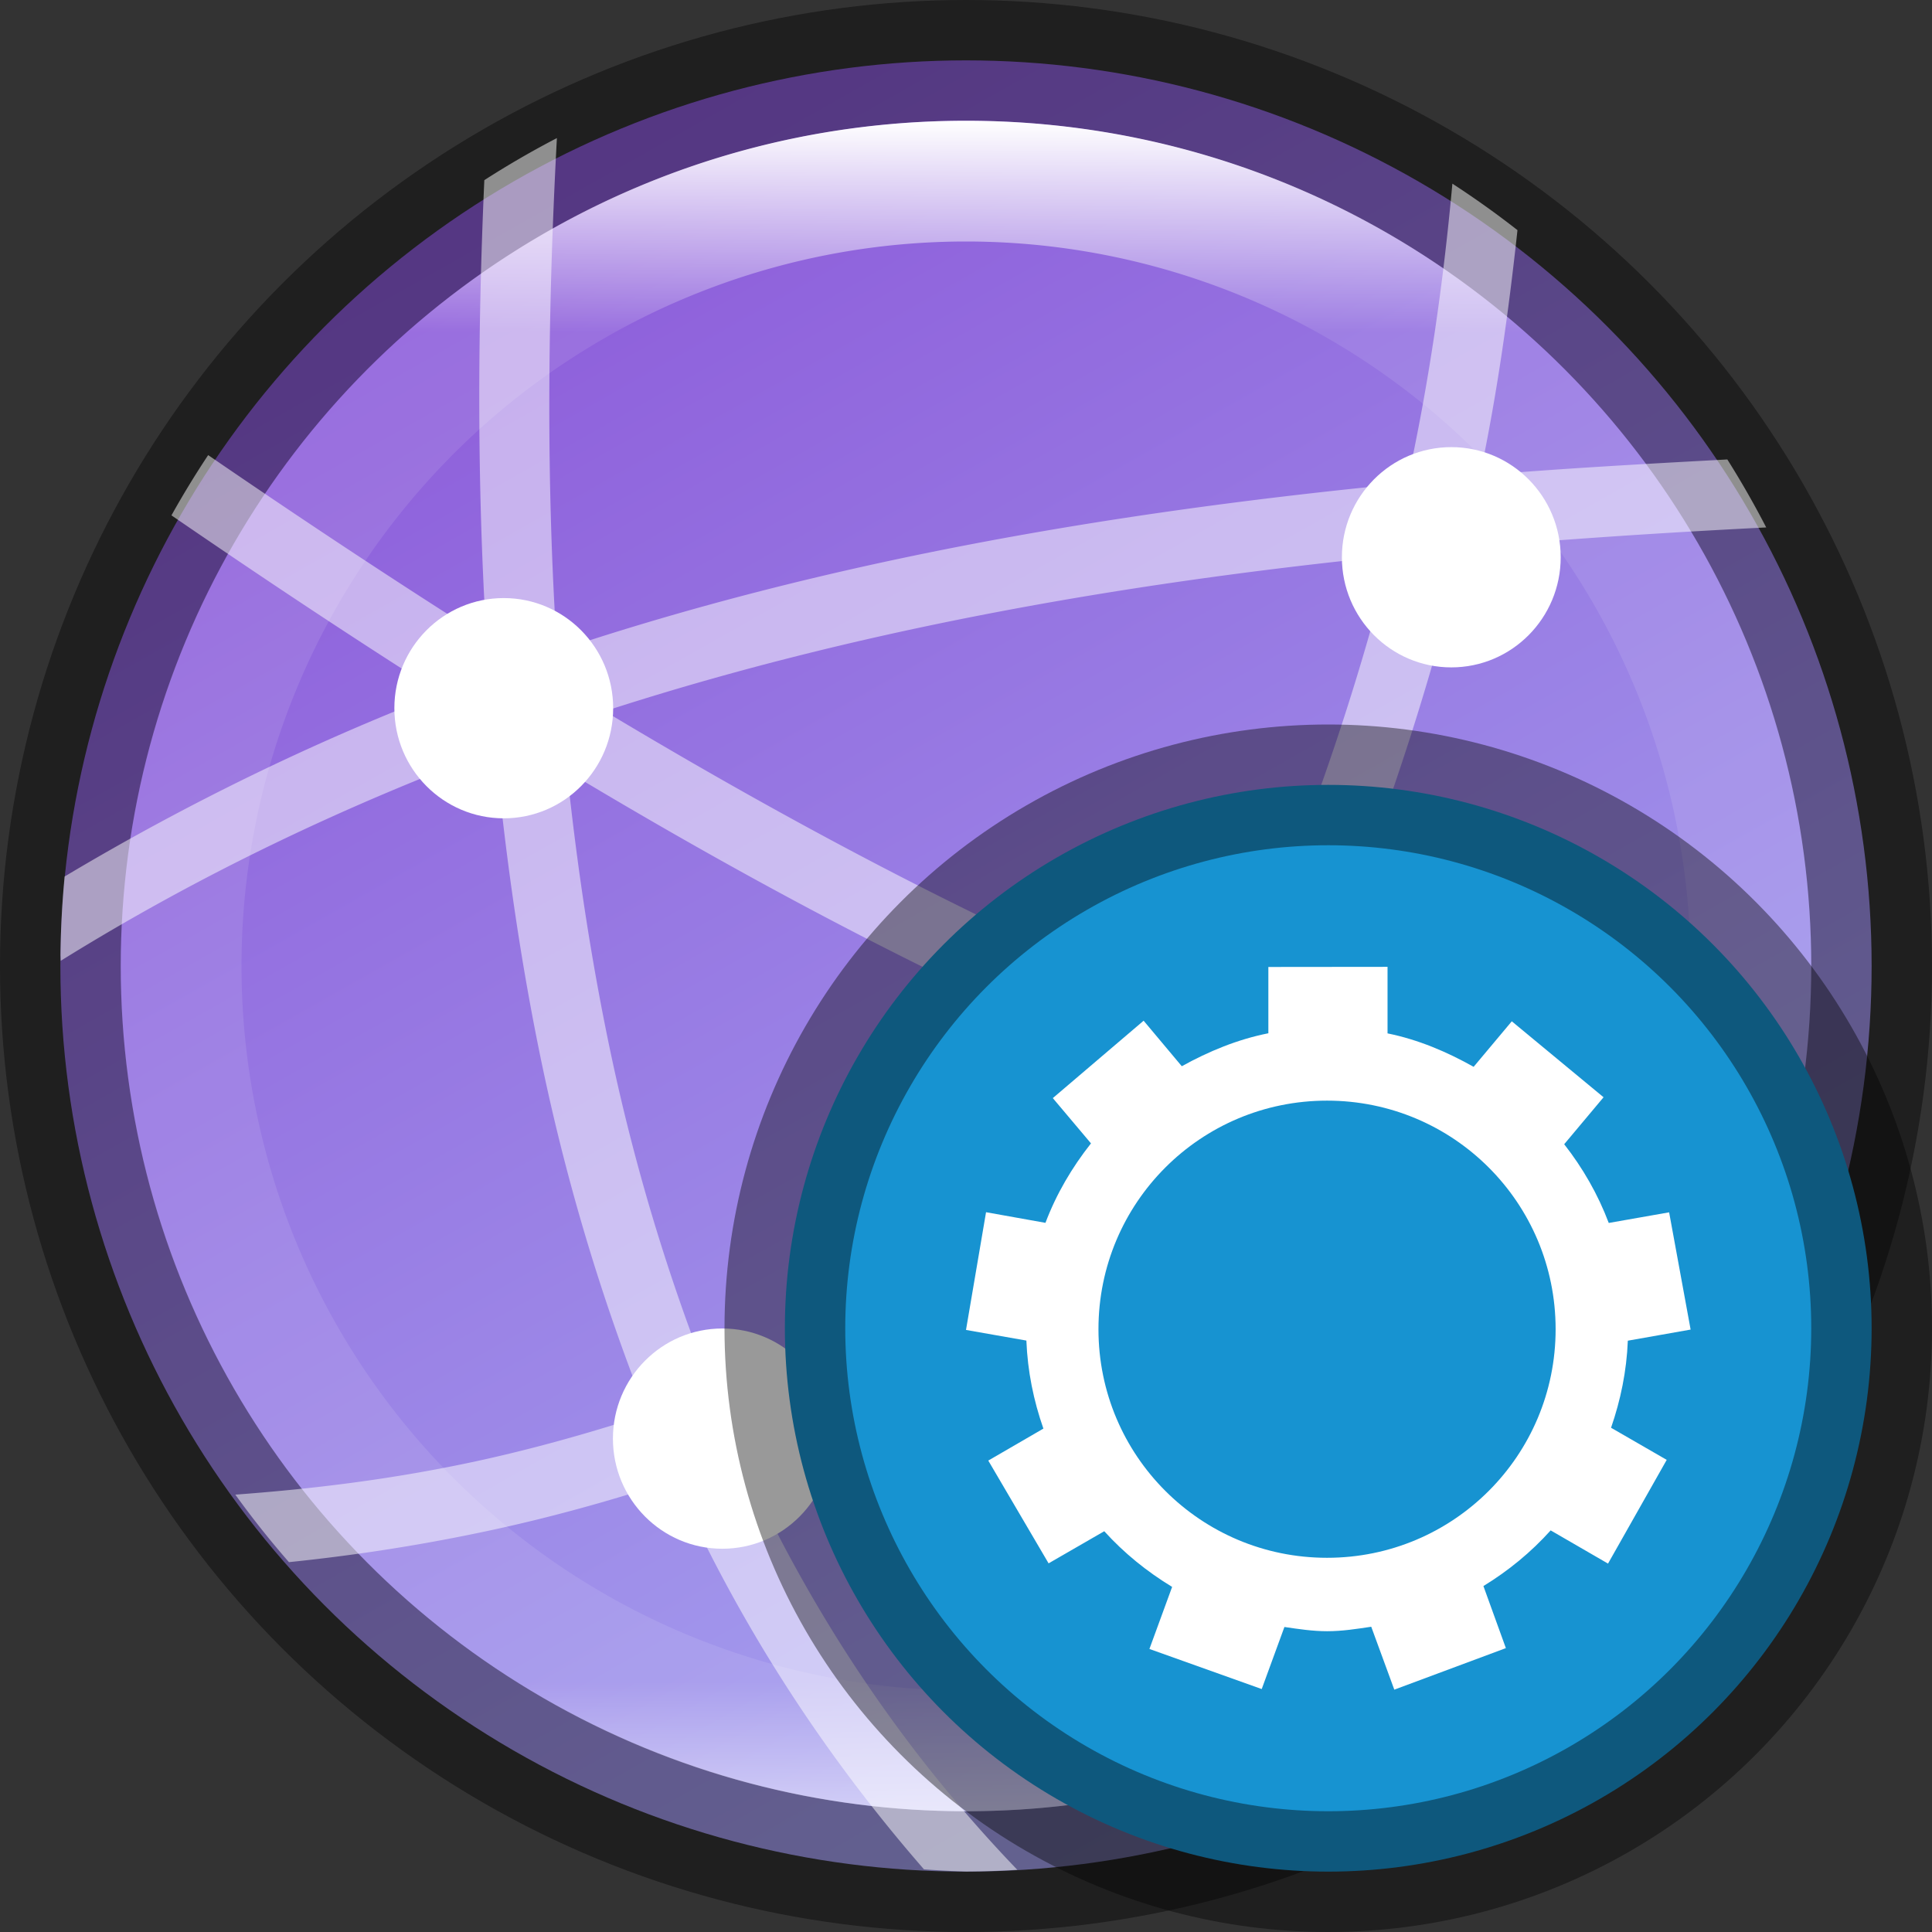 <svg width="16" height="16" version="1" xmlns="http://www.w3.org/2000/svg">
 <rect width="100%" height="100%" fill="#333333" stroke="none"/>
 <defs>
  <linearGradient id="linearGradient8588-0-1-5" x1="13.735" x2="38.1" y1="249.69" y2="292.77" gradientTransform="matrix(.315 0 0 .315 .167 -77.71)" gradientUnits="userSpaceOnUse">
   <stop stop-color="#8c59d9" offset="0"/>
   <stop stop-color="#a7a7f1" offset="1"/>
  </linearGradient>
  <linearGradient id="linearGradient8590-3-3-4" x1="96" x2="96" y1="4" y2="188" gradientTransform="matrix(.076 0 0 .076 .696 .696)" gradientUnits="userSpaceOnUse">
   <stop stop-color="#fff" offset="0"/>
   <stop stop-color="#fff" stop-opacity=".098" offset=".125"/>
   <stop stop-color="#fff" stop-opacity=".098" offset=".925"/>
   <stop stop-color="#fff" stop-opacity=".498" offset="1"/>
  </linearGradient>
 </defs>
 <ellipse transform="scale(-1)" cx="-8" cy="-8.5" rx="7" ry="6.5" enable-background="new" opacity=".1"/>
 <circle cx="8" cy="8" r="7.5" enable-background="new" fill="url(#linearGradient8588-0-1-5)"/>
 <circle cx="8" cy="8" r="7.5" enable-background="new" fill="none" opacity=".4" stroke="#000" stroke-dashoffset="6.6" stroke-linejoin="round"/>
 <path d="m8 1c-3.866 0-7 3.134-7 7s3.134 7 7 7 7-3.134 7-7-3.134-7-7-7zm0 1a6 6 0 0 1 6 6 6 6 0 0 1-6 6 6 6 0 0 1-6-6 6 6 0 0 1 6-6z" enable-background="new" fill="url(#linearGradient8590-3-3-4)"/>
 <path d="m4.613 1.143a7.5 7.588 0 0 0-0.602 0.349c-0.058 1.293-0.059 2.564 0.018 3.798-0.786-0.496-1.555-1.007-2.305-1.521a7.5 7.588 0 0 0-0.304 0.499c0.724 0.497 1.466 0.991 2.227 1.473-1.073 0.415-2.109 0.919-3.112 1.518a7.5 7.588 0 0 0-0.034 0.652 7.5 7.588 0 0 0 2e-3 0.046c1.149-0.714 2.351-1.284 3.599-1.749 0.089 0.935 0.222 1.847 0.412 2.727 0.21 0.969 0.495 1.894 0.847 2.777-0.506 0.165-1.014 0.306-1.505 0.408-0.686 0.143-1.317 0.214-1.907 0.258a7.5 7.588 0 0 0 0.444 0.559c0.497-0.051 1.026-0.129 1.577-0.244 0.526-0.109 1.072-0.258 1.618-0.438 0.528 1.184 1.222 2.26 2.064 3.226a7.5 7.588 0 0 0 0.347 0.018 7.5 7.588 0 0 0 0.426-0.014c-0.959-0.998-1.72-2.144-2.294-3.422 1.553-0.584 3.079-1.494 4.239-2.868 1.512 0.567 3.08 0.985 4.697 1.224a7.5 7.588 0 0 0 0.171-0.563c-1.564-0.226-3.087-0.628-4.561-1.174 0.608-1.32 1.094-2.708 1.442-4.143 0.821-0.073 1.658-0.128 2.508-0.171a7.5 7.588 0 0 0-0.322-0.563c-0.689 0.037-1.376 0.075-2.049 0.132 0.141-0.666 0.237-1.346 0.311-2.031a7.5 7.588 0 0 0-0.539-0.385c-0.076 0.84-0.197 1.669-0.376 2.481-2.472 0.239-4.827 0.649-7.038 1.389-0.092-1.369-0.08-2.795-2e-3 -4.248zm6.903 3.461c-0.339 1.34-0.807 2.637-1.381 3.878-1.784-0.706-3.49-1.61-5.127-2.592 2.043-0.662 4.216-1.054 6.508-1.286zm-6.819 1.783c1.622 0.975 3.317 1.872 5.095 2.586-1.068 1.198-2.456 2.016-3.883 2.551-0.344-0.858-0.625-1.76-0.832-2.713-0.169-0.781-0.294-1.591-0.381-2.424z" color="#000000" color-rendering="auto" dominant-baseline="auto" fill="#fff" fill-rule="evenodd" image-rendering="auto" opacity=".5" shape-rendering="auto" solid-color="#000000" style="font-feature-settings:normal;font-variant-alternates:normal;font-variant-caps:normal;font-variant-ligatures:normal;font-variant-numeric:normal;font-variant-position:normal;isolation:auto;mix-blend-mode:normal;shape-padding:0;text-decoration-color:#000000;text-decoration-line:none;text-decoration-style:solid;text-indent:0;text-orientation:mixed;text-transform:none;white-space:normal"/>
 <ellipse cx="4.172" cy="5.865" rx=".906" ry=".912" enable-background="new" fill="#fff"/>
 <ellipse cx="5.982" cy="11.914" rx=".906" ry=".912" enable-background="new" fill="#fff"/>
 <ellipse cx="12.019" cy="4.615" rx=".906" ry=".912" enable-background="new" fill="#fff"/>
 <ellipse cx="10.208" cy="8.873" rx=".906" ry=".912" enable-background="new" fill="#fff"/>
 <circle cx="11" cy="11" r="4.5" enable-background="new" fill="#1793d1" stroke="#000" stroke-dashoffset="1" stroke-linecap="round" stroke-linejoin="round" stroke-opacity=".4"/>
 <path d="m10.504 8.008v0.549c-0.257 0.051-0.494 0.15-0.717 0.273l-0.316-0.377-0.752 0.641 0.316 0.375c-0.157 0.199-0.286 0.417-0.377 0.658l-0.492-0.088-0.166 0.975 0.5 0.088c0.01 0.255 0.06 0.498 0.141 0.729l-0.455 0.264h-2e-3l0.5 0.852 0.461-0.266c0.164 0.181 0.353 0.334 0.562 0.461l-0.188 0.514 0.93 0.332 0.188-0.514c0.116 0.017 0.233 0.035 0.354 0.035 0.125-3e-6 0.245-0.019 0.365-0.037l0.191 0.521 0.924-0.344-0.186-0.514c0.208-0.127 0.395-0.281 0.557-0.461l0.475 0.275 0.486-0.859-0.461-0.266c0.079-0.228 0.129-0.469 0.139-0.721l0.52-0.092-0.178-0.971-0.5 0.088c-0.09-0.238-0.215-0.455-0.369-0.652l0.326-0.389-0.76-0.629-0.316 0.377c-0.221-0.124-0.457-0.225-0.713-0.277v-0.551zm0.486 1.107c1.047-6.3e-6 1.893 0.846 1.893 1.893 5e-6 1.047-0.846 1.893-1.893 1.893-1.047 4e-6 -1.893-0.846-1.893-1.893-5e-6 -1.047 0.846-1.893 1.893-1.893z" color="#000000" fill="#fff"/>
</svg>
